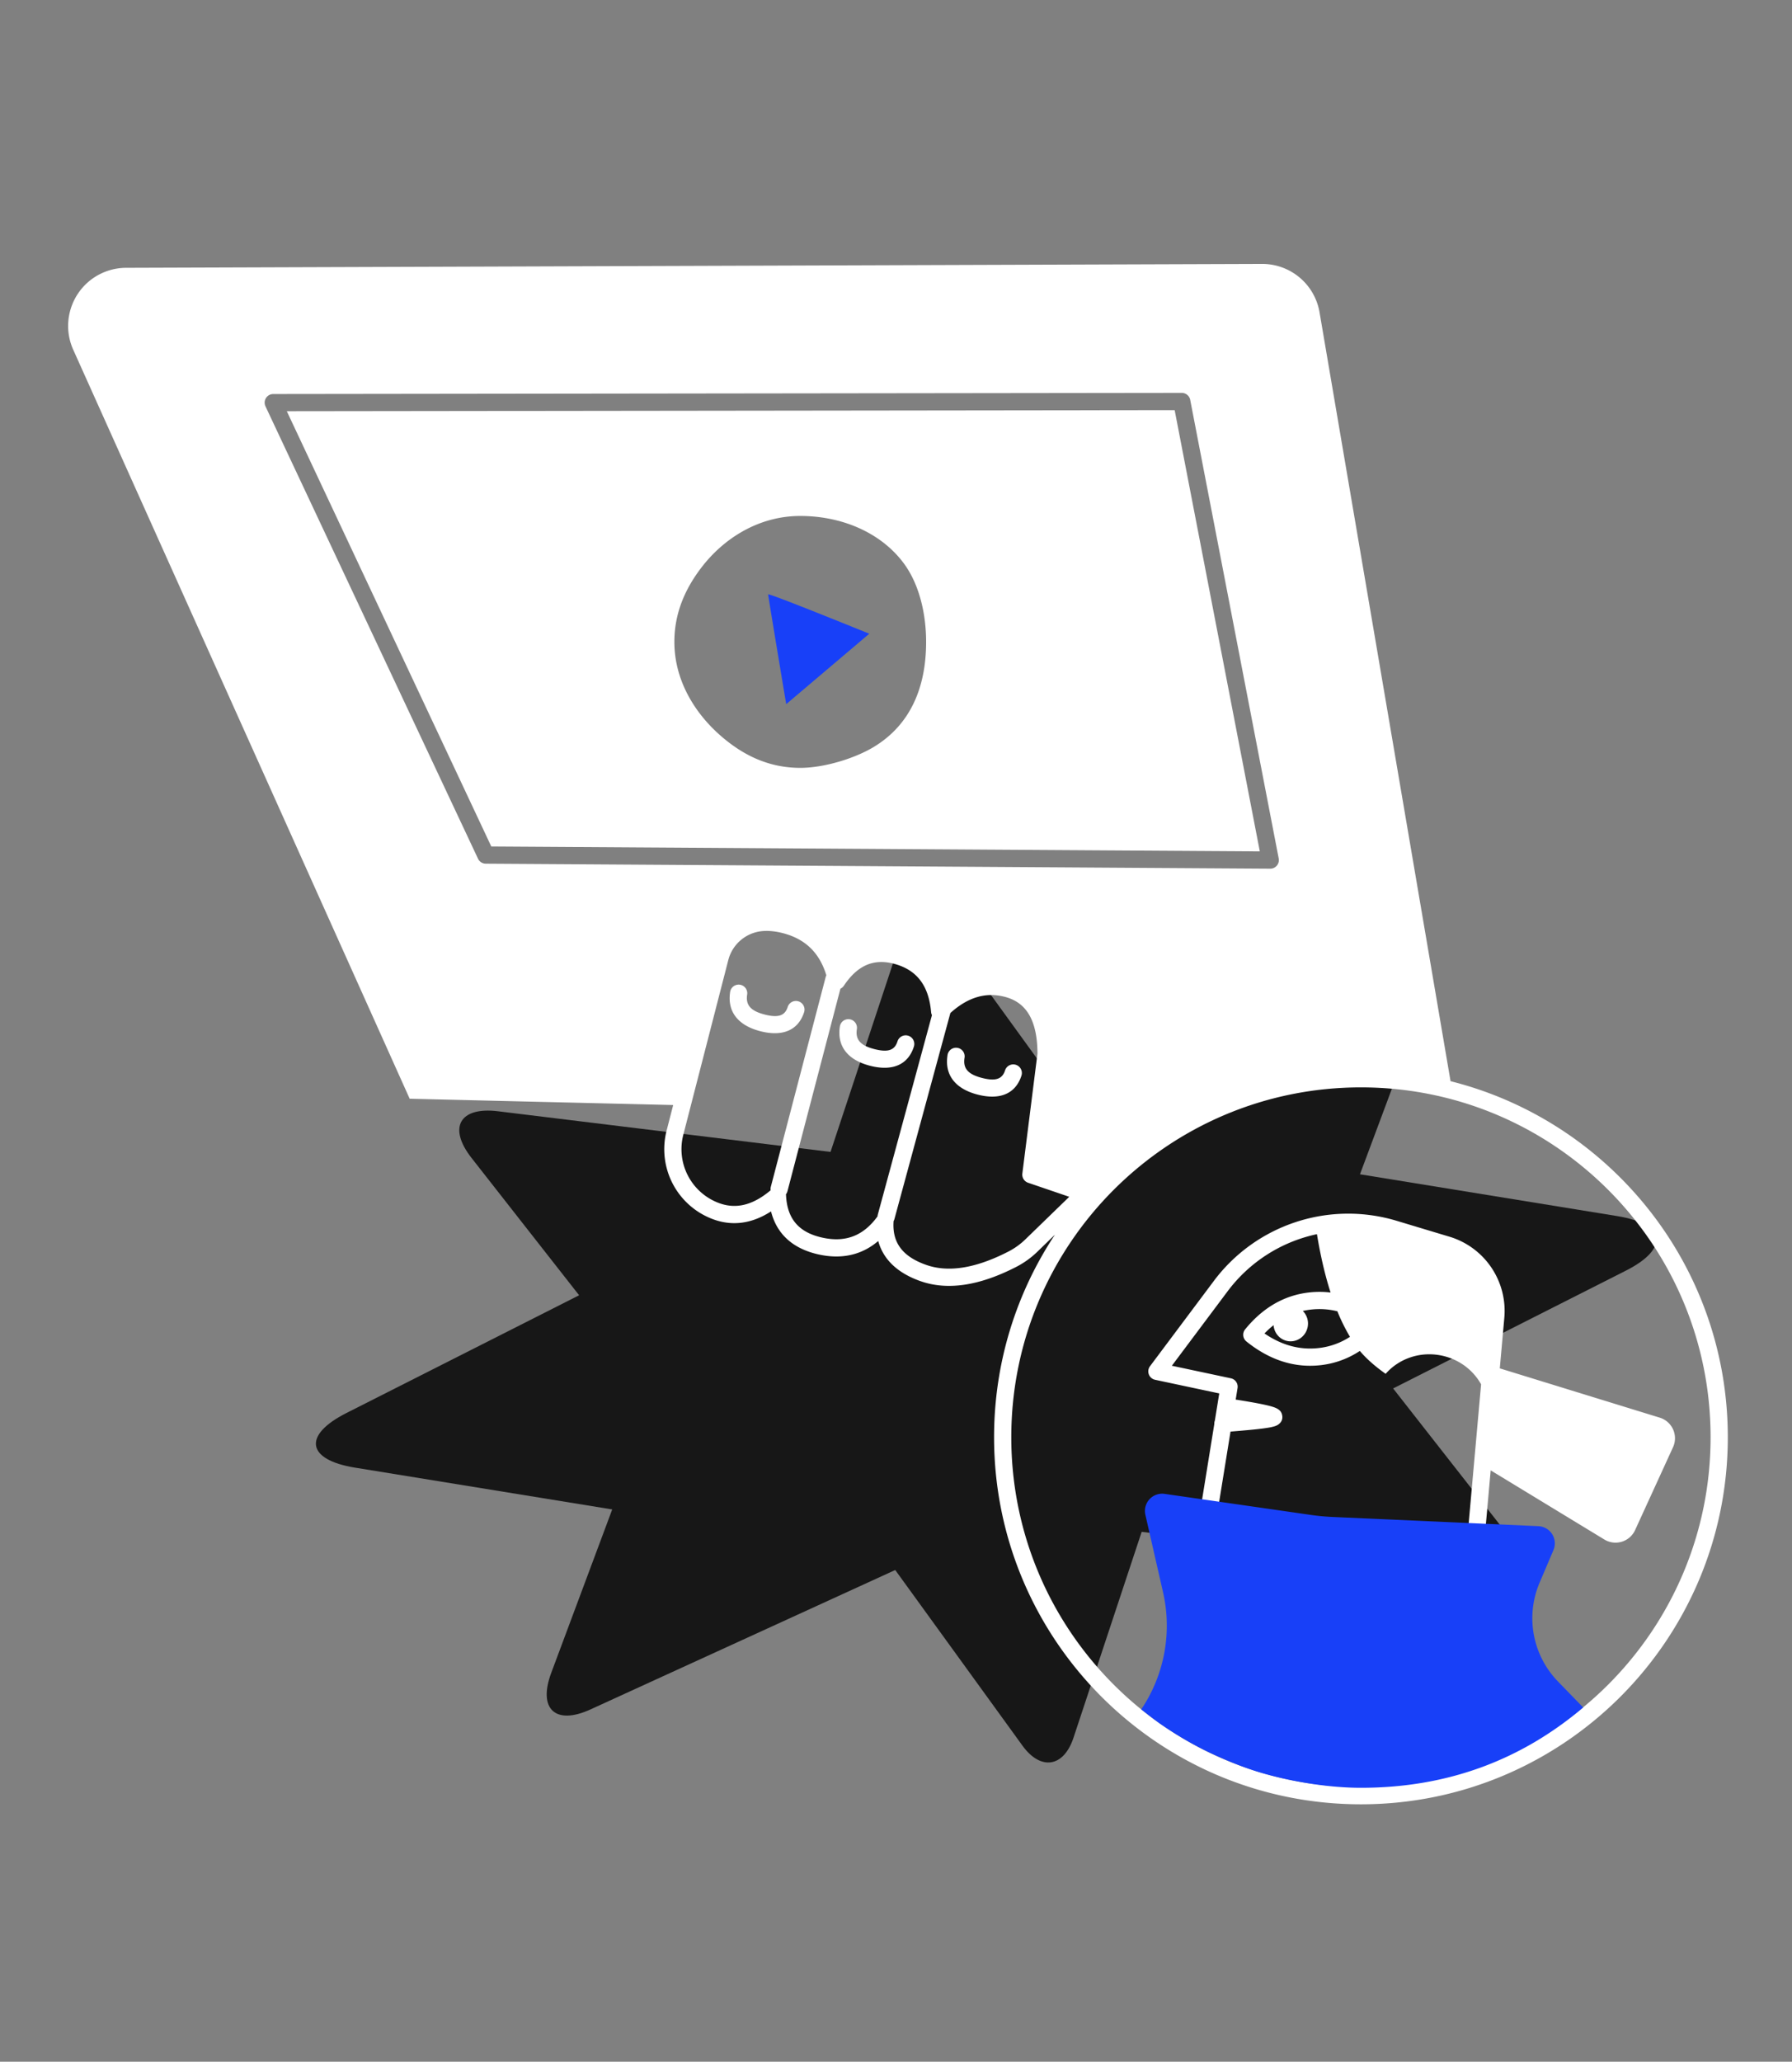 <svg width="307" height="353" fill="none" xmlns="http://www.w3.org/2000/svg"><rect width="100%" height="100%" fill="#808080" stroke="none"/><path d="M277.079 208.219l-44.092-7.161 10.447-27.983c2.31-6.193-.709-9.008-6.719-6.262l-52.214 23.871-21.797-30.069c-3.131-4.316-7.06-3.708-8.739 1.353l-11.681 35.26-56.989-6.962c-6.559-.8-8.585 2.797-4.51 8.001l18.426 23.505-39.868 20.163c-7.498 3.79-6.847 7.994 1.447 9.345l44.092 7.161-10.447 27.983c-2.31 6.193.71 9.008 6.719 6.262l52.214-23.871 21.799 30.076c3.13 4.315 7.06 3.707 8.738-1.354l11.682-35.26 56.988 6.962c6.559.8 8.585-2.796 4.511-8.001l-18.421-23.512 39.861-20.162c7.498-3.79 6.847-7.994-1.447-9.345z" fill="#171717"/><mask id="a" maskUnits="userSpaceOnUse" x="0" y="30" width="307" height="293"><path d="M152.977 290.983l86.257 31.517 38.89-14.929 28.568-42.023-5.898-50.316-40.548-39.627L230.203 30H21.749L0 50.274l64.508 151.503 88.469 89.206z" fill="#C4C4C4"/></mask><g mask="url(#a)" fill-rule="evenodd" clip-rule="evenodd"><path d="M-236.822 269.041h55.36a1.474 1.474 0 000-2.949h-93.367l-110.836 305.111a1.474 1.474 0 01-2.772-1.007l110.471-304.104h-50.619a4.646 4.646 0 01-4.647-4.647 4.647 4.647 0 014.647-4.648h96.975a1.462 1.462 0 01.008-1.196l15.861-35.217a11.057 11.057 0 013.412-4.279l2.984-2.257a14.531 14.531 0 0112.007-2.577l21.729-52.887c2.806-3.211 5.719-4.188 8.737-2.932l.143.061a6.963 6.963 0 013.551 9.184l-22.024 49.787 29.147 7.73a1.475 1.475 0 01-.756 2.851l-29.598-7.85-3.47 7.843c2.296.873 3.341 4.336 3.743 10.443a1.474 1.474 0 01-1.422 1.571c-8.26.274-15.223 1.608-20.889 3.987-2.763 1.16-5.026 3.081-6.787 5.789 1.801.052 3.445.274 5.156.792 3.775 1.142 6.505 3.5 7.635 7.298l27.133.227H4.13l34.125 107.909a15.451 15.451 0 01-1.809 13.15h52.613c1.088-3.395 3.59-5.515 7.016-6.551 1.51-.457 2.963-.664 4.539-.723-1.584-2.363-3.6-4.045-6.046-5.071-5.175-2.171-11.536-3.389-19.086-3.642H57.644a1.475 1.475 0 110-2.949h17.863l.049.001c7.897.262 14.614 1.547 20.153 3.87 5.585 2.343 9.24 7.418 10.979 15.065h15.084c-1.605-7.781-4.717-12.729-9.274-14.974-5.302-2.612-16.11-6.87-32.38-12.752a1.475 1.475 0 01-.966-1.244l-9.343-8.058a1.475 1.475 0 011.926-2.233l9.112 7.858c28.34 6.713 43.971 11.364 47.594 14.273 5.462 4.385 9.013 10.505 10.645 18.302.033.158.04.314.023.465h25.795a4.648 4.648 0 010 9.296H42.037l86.925 182.909a1.476 1.476 0 01-2.664 1.266L38.772 387.157H-2.864l67.196 130.599H44.1l16.735 52.495a1.475 1.475 0 01-1.405 1.923H-86.816a1.475 1.475 0 01-1.377-2.003l2.318-6.046a21.748 21.748 0 0114.745-13.238l25.186-6.663-8.254-26.468h-32.619l-45.792-117.304c.5-.344.754-.977.589-1.597l-23.984-89.725a11.427 11.427 0 017.399-13.783l58.949-19.811a1.474 1.474 0 10-.94-2.795l-58.948 19.811c-7.193 2.417-11.269 10.008-9.309 17.339l23.604 88.305-11.99 119.128h-36.155v53.375c0 .815-.66 1.475-1.474 1.475h-14.582c-.815 0-1.475-.66-1.475-1.475v-32.515l-25.927 33.419c-.279.36-.709.571-1.165.571h-102.825a1.474 1.474 0 01-1.376-2.003l2.318-6.046a21.747 21.747 0 0114.745-13.238l25.797-6.825 5.652-26.738h-41.608l48.446-139.153.161.003 39.885-109.133zm352.15-79.839l-45.143-1.078L12.55 59.888c-2.253-5.014-.016-10.905 4.998-13.158a9.954 9.954 0 014.046-.875l194.62-.666a9.952 9.952 0 019.845 8.28l22.445 131.649c27.29 6.851 47.498 31.546 47.498 60.961 0 34.711-28.139 62.85-62.85 62.85s-62.85-28.139-62.85-62.85c0-12.821 3.839-24.745 10.43-34.686l-3.021 2.93a15.12 15.12 0 01-3.615 2.593c-6.28 3.225-11.764 4.073-16.411 2.436-3.916-1.38-6.368-3.707-7.229-6.871-2.821 2.412-6.297 3.19-10.303 2.282-4.354-.987-7.091-3.495-8.062-7.352-3.245 2.094-6.581 2.572-9.908 1.352a12.786 12.786 0 01-7.98-15.194l1.125-4.367zm-561.685 9.921l6.014-153.478a9.953 9.953 0 019.945-9.563h222.387a9.95 9.95 0 012.861.42c5.265 1.58 8.252 7.13 6.671 12.394l-40.943 136.396a16.955 16.955 0 01-16.24 12.081h-94.326l-.123.001c.257.162.513.335.767.518a14.192 14.192 0 011.911 1.65 9.583 9.583 0 01.966 12.116l-18.03 25.941a1.345 1.345 0 01-.125.157l-4.948 5.383a14.74 14.74 0 01-12.676 4.657l-8.786 7.643a63.54 63.54 0 01.295 6.122c0 34.711-28.139 62.85-62.85 62.85s-62.85-28.139-62.85-62.85 28.139-62.849 62.85-62.849c2.445 0 4.858.139 7.23.411zM41.005 517.756h-92.114l8.315 26.665H3.664a1.474 1.474 0 110 2.949H-45.9c-.1 0-.199-.01-.294-.03l-24.182 6.397a18.802 18.802 0 00-12.745 11.444l-1.55 4.044H47.797l-12.06-34.865a1.474 1.474 0 012.787-.964l12.394 35.829h6.495l-16.408-51.469zm-227.348-.432h-94.349l-5.969 28.236a1.475 1.475 0 01-1.065 1.121l-26.675 7.056a18.802 18.802 0 00-12.746 11.444l-1.55 4.044h99.958l28.124-36.251c.861-1.109 2.639-.501 2.639.904v35.347h11.633v-51.901zm-209.241-283.749l-.201.173c-.174-.294-.35-.587-.528-.878l.729.705zm497.793 138.311c-1.967-.034-3.617.107-5.28.61-2.213.669-3.815 1.854-4.705 3.728h11.434c-.394-1.589-.877-3.035-1.449-4.338zm22.57 4.338h11.005c-1.634-6.295-4.695-11.223-9.189-14.83-2.322-1.864-11.731-4.957-27.934-9.146 6.918 2.673 11.962 4.791 15.14 6.357 5.61 2.763 9.246 8.683 10.978 17.619zm-323.256-162.179a11.574 11.574 0 00-9.089 2.155l-2.984 2.257a8.11 8.11 0 00-2.502 3.138l-14.921 33.13 6.469.054c1.88-8.358 5.847-13.891 11.916-16.439.443-.186.893-.366 1.351-.54l9.76-23.755zm4.39 20.527c1.578-.172 3.208-.3 4.889-.384-.192-2.037-.479-3.63-.85-4.765-.204-.624-.425-1.082-.643-1.368-.136-.177-.224-.24-.274-.252a.956.956 0 00-.119-.021l-3.003 6.79zm-11.493 20.34c-.956-2.261-2.786-3.673-5.352-4.449-1.854-.562-3.689-.714-5.885-.671-.663 1.499-1.218 3.169-1.665 5.012l12.902.108zm-215.343-79.9c6.031 5.956 6.268 11.794.453 16.729a1.473 1.473 0 01-1.166.335l1.212 16.087c15.229 9.478 26.107 25.29 28.951 43.751l7.26-6.316a1.475 1.475 0 011.614-.84c3.974.742 8.08-.591 10.858-3.614l4.88-5.31 17.972-25.859a6.634 6.634 0 00-.668-8.388 11.34 11.34 0 00-1.518-1.307c-2.882-2.088-6.024-2.336-9.636-.717l-13.178 17.488a1.475 1.475 0 01-2.355-1.775l13.53-17.954c1.013-3.354.191-5.898-2.527-7.947-2.706-2.039-5.328-2.259-8.143-.704l-.054.029a1.486 1.486 0 01-.205.376l-13.535 17.961a1.475 1.475 0 01-2.355-1.775l13.534-17.961c.141-.186.317-.33.511-.428.05-.128.119-.254.211-.376l19.253-25.702c1.532-4.445 1.001-7.44-1.445-9.327-2.646-2.042-5.976-1.919-10.258.548a.37.37 0 00-.1.085l-34.805 42.246a1.475 1.475 0 01-2.529-.447 975.57 975.57 0 01-3.081-8.832 57.53 57.53 0 01-.362-1.106c-.087-.275-.164-.521-.304-.974-1.167-3.766-1.78-5.193-2.82-6.116-1.386-1.232-2.887-2.132-4.509-2.707a4.788 4.788 0 00-4.686.847zm-1.585 2.588a4.814 4.814 0 00-.111 1.427l.754 10.01c3.718-3.456 3.571-7.064-.643-11.437zm55.59 58.316l.125-.156-.068.074-.057.082zm5.871-76.532a1.475 1.475 0 012.102 2.068c-2.06 2.094-4.646 2.073-7.195.088-2.572-2.003-3.199-4.463-1.499-6.794a1.474 1.474 0 112.382 1.737c-.667.915-.485 1.63.928 2.73 1.436 1.118 2.343 1.125 3.282.171zm-92.54 162.078c33.082 0 59.901-26.818 59.901-59.901 0-33.082-26.819-59.9-59.901-59.9-33.082 0-59.901 26.818-59.901 59.9 0 33.083 26.819 59.901 59.901 59.901zm20.42-64.029c-1.715.52-3.732.122-5.956-1.102a1.475 1.475 0 011.422-2.584c1.82 1.002 3.114 1.185 4.043.706l-.269-1.633a1.475 1.475 0 01.671-1.489l13.63-8.558-10.498-2.829a5.53 5.53 0 01-2.847 6.347 21.206 21.206 0 01-7.056 2.126 21.19 21.19 0 01-7.361-.356 5.528 5.528 0 01-1.267-10.323 21.2 21.2 0 017.055-2.126 21.678 21.678 0 014.403-.099 16.974 16.974 0 00-5.342-7.055l-19.92 9.139-17.172 3.046a12.156 12.156 0 00-.142 1.857v42.14c9.713 2.24 18.912 2.977 27.6 2.217 8.592-.752 16.197-2.838 22.824-6.253l-3.818-23.171zm-5.822-19.039c-.743.003-1.493.052-2.251.145a18.274 18.274 0 00-6.083 1.83 2.58 2.58 0 00.592 4.817c2.056.47 4.168.572 6.344.304a18.267 18.267 0 006.083-1.83 2.58 2.58 0 00.652-4.132c.025.122.043.247.054.375.151 1.724-1.042 3.237-2.664 3.379-1.623.142-3.06-1.141-3.211-2.865a3.243 3.243 0 01.484-2.023zm5.048-2.533l18.341 4.942c1.242.335 1.49 1.989.4 2.673l-15.658 9.832 4.591 27.864a1.474 1.474 0 01-.752 1.537c-7.211 3.905-15.514 6.265-24.897 7.086-9.353.818-19.247-.035-29.678-2.555a1.473 1.473 0 01-1.128-1.433V242.5a15.113 15.113 0 019.509-14.036l12.807-5.113a20.047 20.047 0 014.162-1.159c9.864-1.625 19.335 4.285 22.303 13.669zm-18.181 27.556c-5.573 2.963-12.492.847-15.455-4.725-2.963-5.572-.847-12.492 4.725-15.454a1.473 1.473 0 111.385 2.603 8.478 8.478 0 107.96 14.972 1.475 1.475 0 011.385 2.604zm685.274 42.563c33.082 0 59.901-26.818 59.901-59.901 0-33.082-26.819-59.9-59.901-59.9-33.082 0-59.901 26.818-59.901 59.9 0 33.083 26.819 59.901 59.901 59.901zm-9.957-81.521a3.04 3.04 0 01.819 2.793c-.347 1.633-1.92 2.682-3.513 2.343-1.307-.277-2.222-1.404-2.316-2.701-.535.423-1.055.895-1.558 1.417 2.913 1.99 5.911 2.819 9.039 2.523a12.27 12.27 0 005.607-1.947 32.224 32.224 0 01-2.158-4.37 12.59 12.59 0 00-4.281-.32c-.559.053-1.105.14-1.639.262zm32.185 27.292l-1.421 15.885a1.474 1.474 0 01-1.266 1.329c-7.9 1.096-16.443.664-25.627-1.288-9.223-1.961-16.144-4.731-20.77-8.355a1.476 1.476 0 01-.547-1.396l2.284-14.119a1.47 1.47 0 01.094-.586l.751-4.642-10.988-2.335a1.474 1.474 0 01-.873-2.326l10.934-14.598a28.765 28.765 0 0131.309-10.3l9.061 2.726a13.27 13.27 0 019.394 13.889l-.774 8.653 27.411 8.442a3.686 3.686 0 012.266 5.057l-6.497 14.19a3.685 3.685 0 01-5.266 1.615l-19.475-11.841zm-29.765-40.44a25.796 25.796 0 00-15.303 9.777l-9.552 12.751 10.104 2.148a1.473 1.473 0 011.149 1.677l-.318 1.968c2.032.32 3.616.6 4.756.842.723.154 1.28.295 1.685.429.252.084.461.169.645.271.455.252.783.566.884 1.191.119.736-.226 1.241-.702 1.559a2.299 2.299 0 01-.573.269 7.387 7.387 0 01-1.02.237c-.671.116-1.577.229-2.71.344l-.849.082c-.639.059-2.007.174-3.002.258l-2.007 12.404c4.228 3.062 10.522 5.498 18.878 7.274 8.409 1.788 16.224 2.253 23.447 1.401l2.61-29.177c-1.353-2.417-3.747-4.278-6.729-4.912-3.707-.788-7.355.526-9.624 3.118-1.83-1.291-3.304-2.597-4.421-3.918a15.196 15.196 0 01-7.019 2.466c-4.372.413-8.529-.967-12.408-4.084a1.475 1.475 0 01-.219-2.081c3.092-3.792 6.859-5.929 11.239-6.344a15.696 15.696 0 013.394.044c-.943-2.93-1.721-6.261-2.335-9.994zm-75.28-3.045a1.49 1.49 0 01.051-.32l9.272-34.132a1.489 1.489 0 01-.145-.528c-.387-4.371-2.284-6.981-5.802-8.111-3.759-1.206-6.691-.073-9.145 3.597a1.461 1.461 0 01-.589.515l-9.07 34.669a1.482 1.482 0 01-.264.535c.009.056.015.113.018.172.203 4.014 2.162 6.321 6.144 7.224 4 .907 7.088-.263 9.53-3.621zm2.748.809l-.002.044c-.243 3.624 1.515 6.018 5.584 7.451 3.782 1.333 8.463.609 14.083-2.277a12.194 12.194 0 002.91-2.087l7.522-7.293-7.047-2.404a1.475 1.475 0 01-.987-1.58l2.591-20.543c-.024-5.6-1.844-8.683-5.461-9.675-3.284-.901-6.394-.029-9.461 2.733l-9.583 35.275a1.463 1.463 0 01-.149.356zm-21.062-5.279a1.46 1.46 0 01.033-.586l9.387-35.881a1.5 1.5 0 01.13-.331c-1.115-3.683-3.375-5.989-6.858-7.059-1.414-.433-2.723-.608-3.933-.532a6.635 6.635 0 00-6.009 4.966l-7.712 29.932a9.836 9.836 0 006.139 11.689c2.89 1.06 5.775.372 8.823-2.198zM128 170.282c-.271 1.762.551 2.789 2.972 3.417 2.409.624 3.511.184 3.986-1.32a1.475 1.475 0 012.812.889c-1.003 3.175-3.743 4.269-7.539 3.285-3.784-.981-5.667-3.333-5.145-6.72a1.474 1.474 0 012.914.449zm18.797 5.918c-.271 1.762.551 2.789 2.972 3.417 2.409.624 3.511.184 3.986-1.32a1.474 1.474 0 012.812.889c-1.003 3.175-3.743 4.27-7.539 3.285-3.784-.981-5.667-3.333-5.145-6.72a1.474 1.474 0 012.914.449zm18.44 4.939c-.271 1.761.552 2.788 2.972 3.416 2.409.625 3.511.184 3.986-1.319a1.475 1.475 0 012.812.888c-1.003 3.175-3.743 4.27-7.538 3.286-3.785-.982-5.668-3.333-5.146-6.72a1.475 1.475 0 112.914.449zM-59.604 86.111a3094.834 3094.834 0 01-14.574-7.951 1605.05 1605.05 0 01-10.96-6.103c-7.135 6.427-9.88 15.758-8.217 28.164l8.212-1.008a1.474 1.474 0 11.36 2.926l-9.643 1.184a1.474 1.474 0 01-1.636-1.233c-1.634-10.353-.448-18.945 3.568-25.699l-4.572 4.115a17.958 17.958 0 00-1.65 7.846l.557 33.505c6.995 2.513 14.757 3.249 23.3 2.2 8.53-1.047 15.898-3.174 22.111-6.372l-2.69-12.391a1.474 1.474 0 011.46-1.787 8.477 8.477 0 008.544-9.512 8.478 8.478 0 00-9.448-7.382 8.47 8.47 0 00-2.599.752 1.475 1.475 0 01-2.072-1.02l-.024-.108-.027-.126zm-16.562-18.838c8.935 1.382 16.5 7.835 19.082 16.794a11.5 11.5 0 011.843-.38c6.264-.77 11.965 3.685 12.734 9.949.759 6.176-3.562 11.806-9.688 12.699l2.566 11.818a1.474 1.474 0 01-.736 1.608c-6.757 3.673-14.804 6.077-24.134 7.223-9.388 1.152-17.943.249-25.648-2.72a1.476 1.476 0 01-.944-1.351l-.574-34.511c-.134-8.076 4.33-15.222 11.053-18.832-4.398-1.486-7.133-6.028-6.232-10.714a9.427 9.427 0 014-6.046 7.97 7.97 0 012.914-14.76l5.774-.823a7.578 7.578 0 018.572 6.433l.004.026a8.024 8.024 0 01-2.639 7.125 8.97 8.97 0 016.146 7.455 9.5 9.5 0 01-4.093 9.006zm-7.382 19.854c.261-.097.54-.157.83-.172 1.627-.085 3.019 1.247 3.11 2.975a3.234 3.234 0 01-.646 2.132 12.224 12.224 0 003.006-.528c3.02-.923 5.453-2.871 7.328-5.902-3.25-1.464-6.356-1.719-9.376-.795a12.116 12.116 0 00-4.252 2.29zm-1.73 1.735a16.316 16.316 0 00-1.346 1.877c.453.204.903.385 1.35.542a3.306 3.306 0 01-.225-1.043 3.284 3.284 0 01.221-1.376zm8.892 5.492c-4.225 1.292-8.583.711-12.992-1.695a1.475 1.475 0 01-.603-1.972c2.31-4.46 5.598-7.379 9.823-8.67 4.225-1.292 8.583-.712 12.992 1.695.703.384.971 1.26.602 1.972-2.309 4.46-5.597 7.379-9.822 8.67zm-13.581 12.897a1.474 1.474 0 11.958-2.789c1.827.628 3.954.299 6.451-1.079a1.474 1.474 0 111.425 2.582c-3.175 1.752-6.143 2.211-8.834 1.286zM45.48 69.567l36.413 77.462c.242.514.757.843 1.325.847l134.389.859c.93.006 1.634-.84 1.457-1.754l-15.16-78.516a1.475 1.475 0 00-1.45-1.195l-155.641.195a1.475 1.475 0 00-1.333 2.102zm155.759.654l14.589 75.554-131.661-.842-35.031-74.522 152.103-.19zm-64.144 61.251c4.115 0 9.407-1.631 12.679-3.631 6.196-3.788 8.885-10.139 8.885-17.934 0-4.843-1.176-9.917-3.872-13.517-3.933-5.252-10.626-8.047-17.692-8.047-7.018 0-13.072 3.741-17.009 8.932-2.745 3.618-4.555 7.741-4.555 12.632 0 6.493 3.412 12.131 7.951 16.084 3.788 3.299 8.196 5.481 13.613 5.481zm-544.051-51.456a4.055 4.055 0 100 8.11h152.24a4.054 4.054 0 000-8.11h-152.24zm.737 28.015a4.055 4.055 0 000 8.11h58.788a4.056 4.056 0 000-8.11h-58.788zm78.516 0a4.055 4.055 0 000 8.11h29.034a4.055 4.055 0 000-8.11h-29.034zm47.183 0a4.056 4.056 0 000 8.11h21.7a4.056 4.056 0 000-8.11h-21.7z" fill="#fff"/><path d="M-131.247 255.421l-5.545-13.319a36.864 36.864 0 00-19.462-19.693l10.624-81.568c1.121-8.612 8.964-14.718 17.588-13.693l25.197 2.993 1.467-8.109 50.811-7.425 14.534 23.473 31.046 3.688a17.326 17.326 0 0113.47 9.493l92.865 186.818H30.051L3.663 255.322l-134.911.099zm-184.107-112.002h40.548c5.598 0 10.137 4.538 10.137 10.137 0 5.598-4.539 10.137-10.137 10.137h-40.548c-5.599 0-10.137-4.539-10.137-10.137 0-5.599 4.538-10.137 10.137-10.137zm446.951-41.644c0-.186 5.775 2.057 17.326 6.73l-14.234 12.059c-2.061-12.339-3.092-18.602-3.092-18.789zM4.351 253.311l-15.816-59.495a1.474 1.474 0 10-2.85.757l15.816 59.496a1.475 1.475 0 002.85-.758zm-463.015 28.003c.582.008 1.165.002 1.746-.017l37.339-1.246a2.949 2.949 0 012.711 4.315l-5.226 9.982 11.906 8.49c-3.371 3.531-6.474 6.233-9.311 8.107-1.809 1.195-3.525 2.153-4.712 2.854-5.645 3.333-11.373 5.046-15.46 6.054-4.782 1.18-9.686 1.651-15.165 1.651-1.004 0-4.047-.191-5.024-.293-7.644-.802-16.408-2.957-26.153-9.185-1.791-1.144-5.13-3.636-8.172-6.406-.556-.506-1.404-1.343-2.544-2.51l11.883-8.762-3.812-9.355a2.948 2.948 0 012.773-4.061l27.221.382zm686.888-21.588l35.325 1.579a2.947 2.947 0 012.582 4.1l-2.377 5.588a15.54 15.54 0 003.15 16.905l4.324 4.453c-10.829 9.168-23.521 13.752-38.076 13.752-5.148 0-11.327-.913-16.846-2.497-2.998-.86-5.942-2.079-8.344-3.18-2.715-1.243-5.809-2.937-9.16-5.254-.722-.499-1.818-1.333-3.288-2.501a25.65 25.65 0 003.737-20.04l-3.03-13.28a2.95 2.95 0 013.295-3.575l25.105 3.611c1.195.172 2.397.285 3.603.339z" fill="#1840F8"/></g></svg>